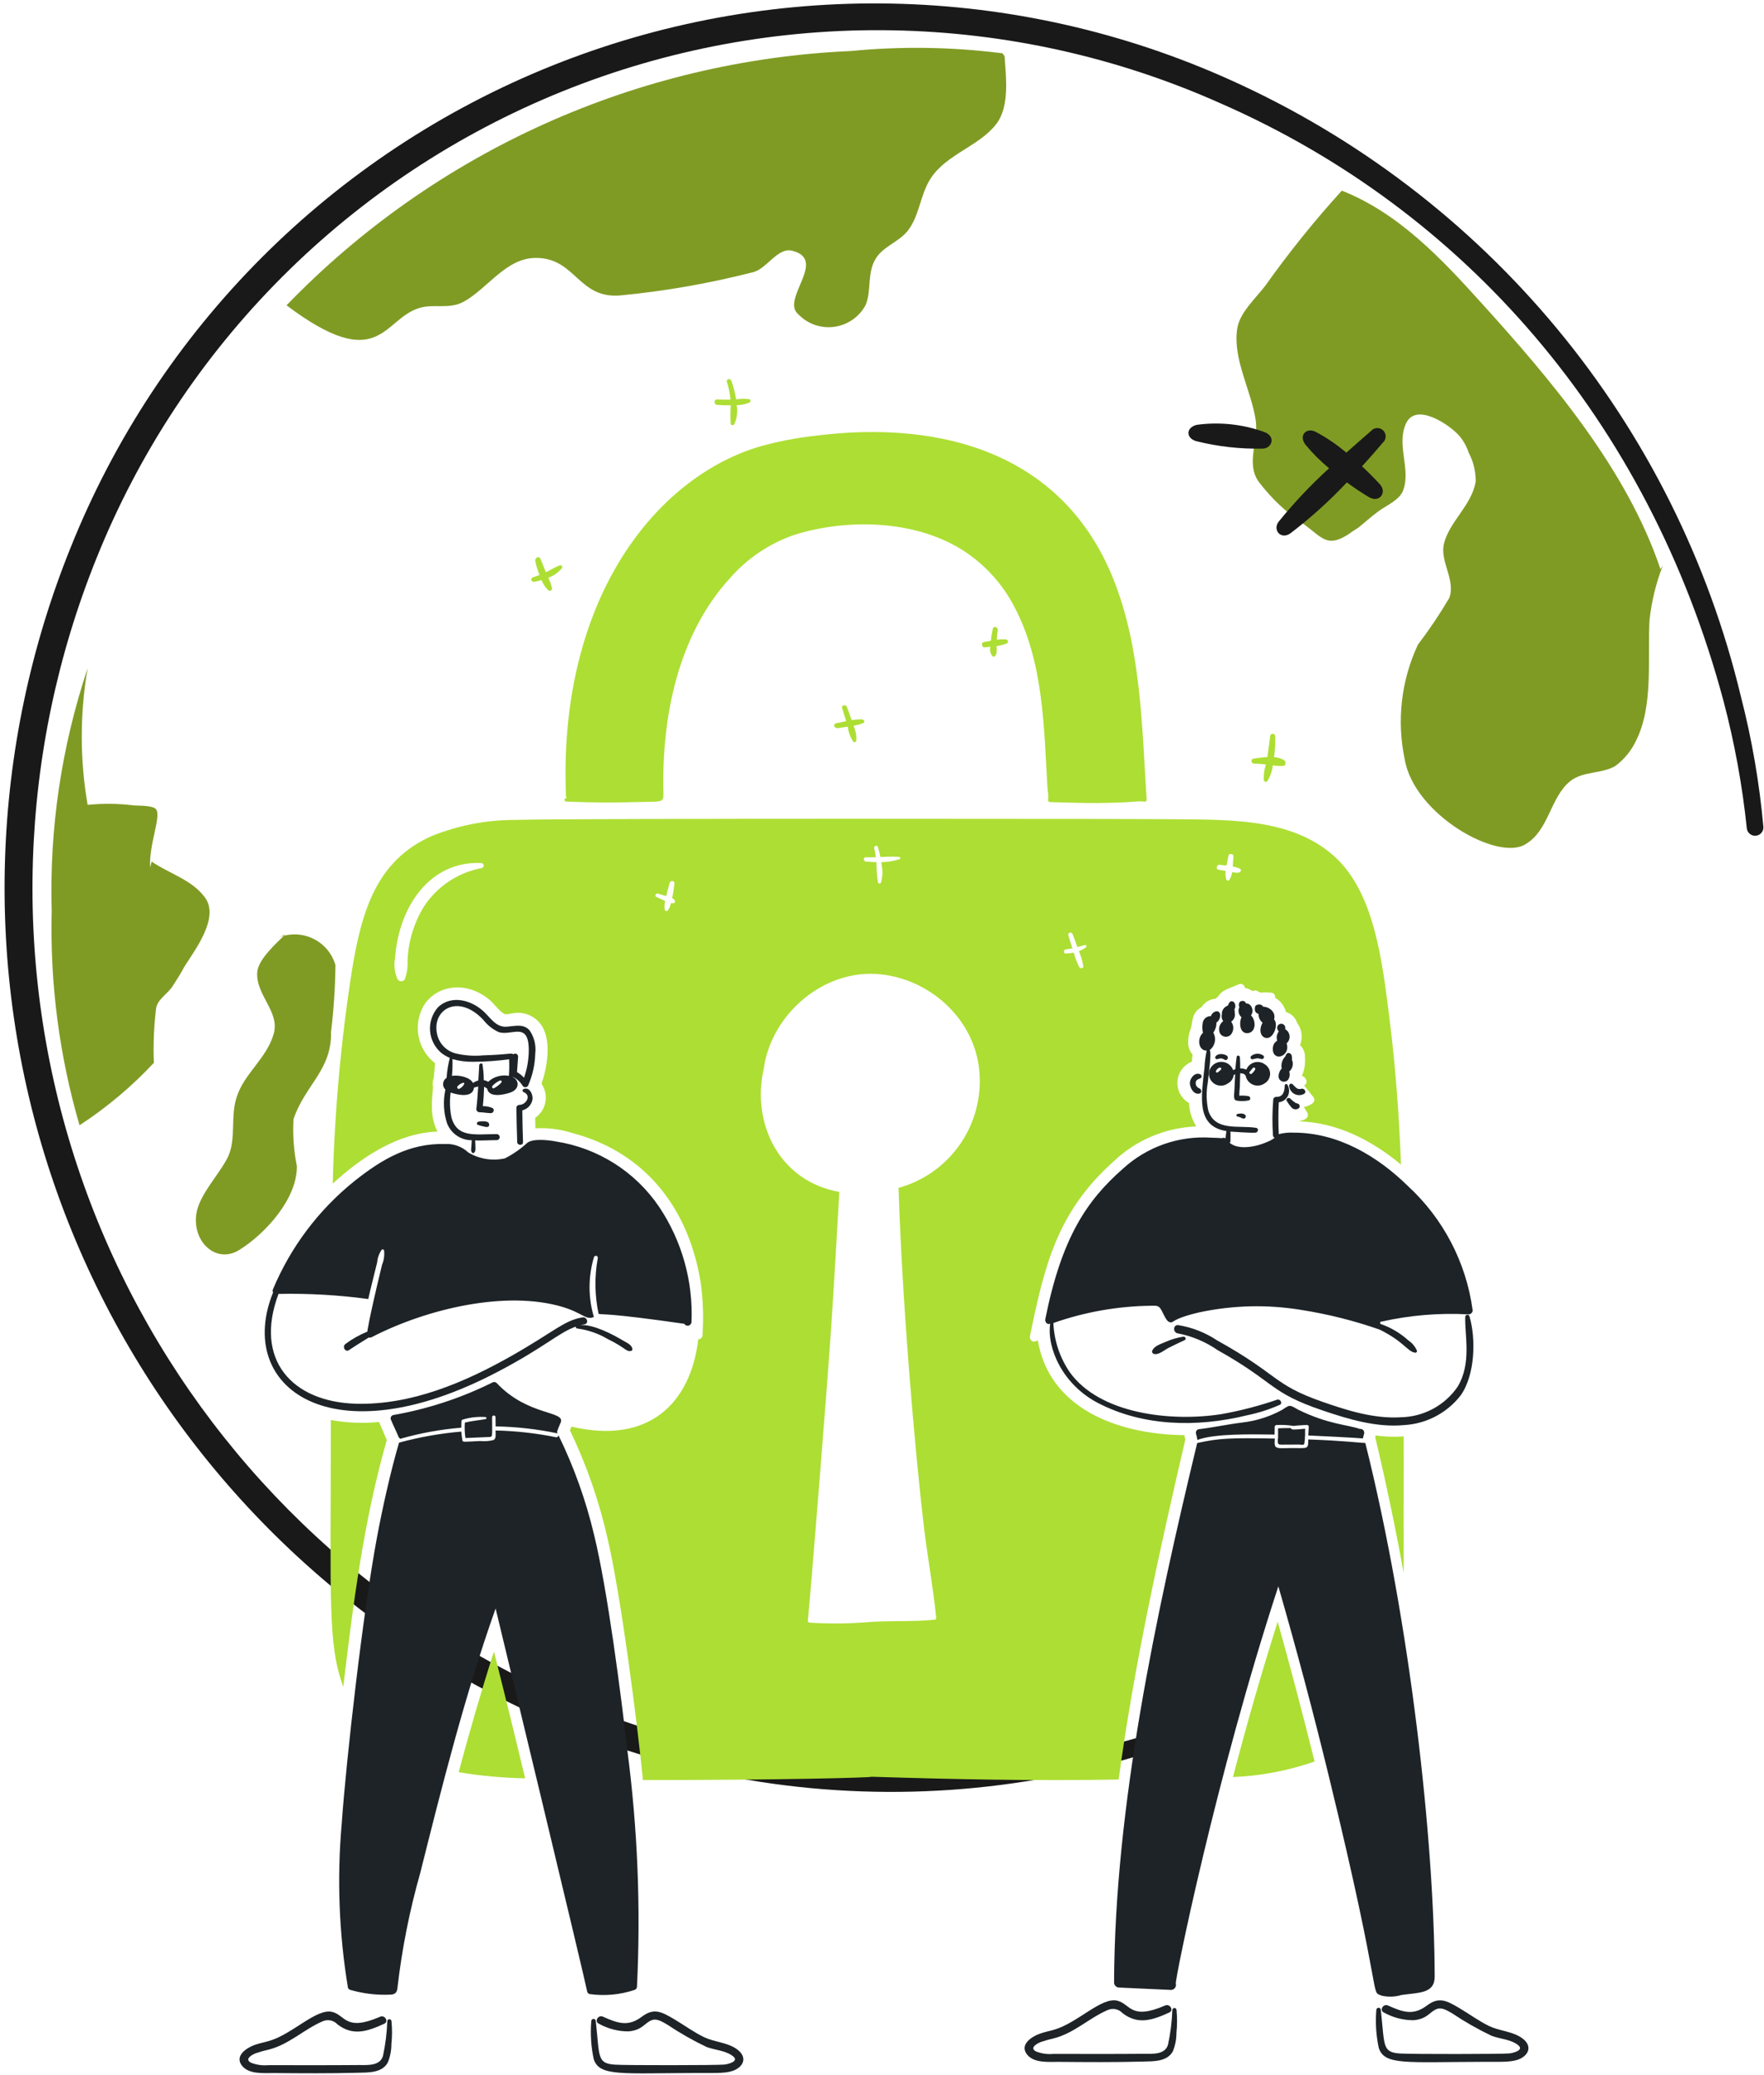 <svg width="341" height="401" viewBox="0 0 341 401" fill="none" xmlns="http://www.w3.org/2000/svg">
<path d="M234.845 330.629C191.125 348.634 135.05 345.935 88.053 317.28C53.548 296.246 27.634 263.643 14.928 225.282C2.222 186.921 3.55 145.295 18.677 107.822C26.837 87.526 39.007 69.084 54.459 53.6C69.911 38.116 88.327 25.907 108.605 17.703C128.884 9.5 150.609 5.471 172.481 5.857C194.353 6.243 215.922 11.037 235.899 19.95C282.896 40.508 318.657 81.138 333.185 135.523C335.315 143.592 336.817 151.814 337.679 160.115C337.732 160.527 337.942 160.902 338.265 161.163C338.588 161.423 338.999 161.549 339.413 161.513C339.826 161.478 340.21 161.284 340.484 160.973C340.758 160.661 340.901 160.256 340.883 159.841C340.119 151.314 338.661 142.863 336.524 134.572C330.274 108.509 318.136 84.224 301.042 63.58C283.948 42.937 262.351 26.484 237.91 15.485C217.325 6.192 195.073 1.161 172.492 0.696C149.912 0.23 127.471 4.339 106.52 12.775C85.57 21.211 66.543 33.8 50.586 49.783C34.629 65.766 22.071 84.813 13.67 105.778C-1.939 144.439 -3.3 187.389 9.831 226.96C22.962 266.531 49.729 300.147 85.354 321.807C107.764 335.521 133.099 343.741 159.291 345.795C185.483 347.849 211.79 343.68 236.063 333.628C236.452 333.459 236.759 333.145 236.919 332.753C237.078 332.36 237.078 331.921 236.918 331.529C236.758 331.137 236.45 330.823 236.061 330.655C235.673 330.487 235.234 330.477 234.838 330.629H234.845Z" fill="#191919"/>
<path d="M193.78 10.301C184.064 9.062 174.24 8.914 164.491 9.858C123.175 11.676 84.127 29.266 55.389 59.006C73.346 72.513 73.983 61.753 80.965 59.551C83.891 58.633 86.688 59.858 89.614 58.326C94.318 55.736 97.825 49.812 103.648 49.844C111.31 49.881 111.752 57.748 119.861 57.101C128.535 56.272 137.131 54.769 145.572 52.606C148.231 51.958 150.327 47.767 153.099 48.451C160.117 50.152 150.886 57.781 154.291 60.71C155.172 61.638 156.26 62.344 157.467 62.771C158.673 63.198 159.962 63.334 161.231 63.168C162.5 63.002 163.711 62.538 164.766 61.815C165.822 61.092 166.691 60.129 167.304 59.006C168.496 56.318 167.608 52.979 169.133 50.254C170.493 47.694 173.591 46.882 175.398 44.702C177.782 41.74 177.848 37.618 179.926 34.462C182.925 29.831 189.292 28.244 192.562 24.005C195.221 20.567 194.471 14.946 194.197 10.861L193.78 10.301Z" fill="#809B24"/>
<path d="M29.031 167.657C28.739 163.232 31.251 157.702 30.154 156.385C29.474 155.603 26.749 155.738 25.864 155.654C22.903 155.283 19.909 155.249 16.94 155.551C15.426 146.818 15.426 137.89 16.94 129.156C11.88 144.27 9.527 160.159 9.991 176.091C9.645 190.079 11.461 204.037 15.375 217.471C20.634 214.042 25.459 209.989 29.744 205.401C29.609 201.945 29.746 198.483 30.154 195.047C30.326 193.171 32.403 192.121 33.391 190.549C34.173 189.324 34.956 188.131 35.603 186.891C37.513 183.794 42.618 177.32 39.553 173.359C37.07 170.02 32.711 168.831 29.313 166.513L29.031 167.657Z" fill="#809B24"/>
<path d="M55.104 180.625C53.469 182.26 49.896 185.38 49.724 187.914C49.453 192.409 54.186 195.544 52.891 199.87C51.531 204.537 47.273 207.43 45.807 211.859C44.479 215.604 45.704 219.964 44.106 223.504C42.471 226.913 38.452 230.896 37.94 234.678C37.208 240.127 41.857 244.282 46.216 241.59C51.187 238.525 57.488 231.715 57.386 225.344C56.784 222.364 56.566 219.32 56.739 216.285C58.955 209.679 64.163 206.852 63.995 199.391C64.516 195.119 64.8 190.821 64.847 186.517C64.526 185.407 63.974 184.377 63.228 183.494C62.481 182.611 61.557 181.896 60.515 181.395C59.474 180.893 58.338 180.618 57.182 180.585C56.027 180.553 54.877 180.765 53.809 181.207L55.104 180.625Z" fill="#809B24"/>
<path d="M320.986 110.002C314.516 90.724 299.872 73.458 286.453 58.642C278.685 50.025 270.412 41.203 259.389 36.844C254.098 42.66 249.163 48.79 244.61 55.2C242.737 57.654 239.57 60.481 239.16 63.579C238.275 69.369 241.885 75.466 242.737 81.186C243.348 85.172 240.828 89.396 243.245 93.006C245.747 96.338 248.81 99.208 252.297 101.488C255.706 104.073 256.657 105.745 260.508 103.36C260.914 103.053 262.106 102.263 262.549 101.996C263.811 101.009 265.003 99.886 266.4 98.862C267.933 97.706 270.588 96.667 271.268 94.707C272.731 90.684 269.973 86.09 271.711 82.038C273.539 77.473 280.327 82.173 282.101 84.232C282.908 85.183 283.521 86.283 283.904 87.469C284.826 89.196 285.295 91.129 285.269 93.087C284.449 97.721 280.262 100.683 279.135 105.043C278.287 108.517 281.454 112.127 280.159 115.565C278.317 118.69 276.292 121.704 274.095 124.591C270.87 131.488 269.972 139.245 271.535 146.696C273.32 157.409 289.529 166.538 294.898 163.154C299.463 160.463 299.631 154.128 303.548 150.961C306.035 148.986 309.612 149.597 312.267 148.035C313.996 146.747 315.378 145.051 316.29 143.098C319.695 136.284 318.437 127.089 318.88 119.734C319.276 116.163 320.137 112.659 321.44 109.311L320.986 110.002Z" fill="#809B24"/>
<path d="M231.286 85.271C235.449 86.309 239.732 86.79 244.021 86.701C245.85 86.738 246.738 84.364 244.431 83.501C240.249 81.981 235.76 81.502 231.352 82.104C229.227 82.612 229.201 84.704 231.286 85.271Z" fill="#191919"/>
<path d="M265.01 83.31C263.467 84.656 261.869 86.045 260.256 87.479C258.433 85.93 256.449 84.581 254.338 83.456C252.436 82.516 251.014 84.235 252.363 85.943C253.736 87.603 255.263 89.128 256.924 90.5C253.422 93.685 250.167 97.131 247.188 100.81C245.948 102.394 247.598 104.398 249.47 103.059C253.365 100.086 257.009 96.798 260.366 93.228C261.746 94.257 263.179 95.213 264.659 96.092C266.653 97.255 268.203 95.163 266.733 93.572C265.702 92.453 264.539 91.275 263.291 90.123C264.623 88.66 265.976 87.139 267.315 85.552C267.483 85.405 267.619 85.225 267.714 85.024C267.809 84.822 267.861 84.603 267.867 84.38C267.873 84.157 267.833 83.935 267.749 83.729C267.665 83.522 267.54 83.335 267.38 83.18C267.22 83.024 267.03 82.903 266.821 82.825C266.612 82.747 266.389 82.713 266.167 82.725C265.944 82.737 265.726 82.796 265.527 82.896C265.328 82.997 265.152 83.138 265.01 83.31Z" fill="#191919"/>
<path d="M238.348 343.435C243.725 343.217 249.041 342.204 254.123 340.432C251.875 331.382 249.498 322.371 246.992 313.398C243.733 323.699 240.97 333.371 238.348 343.435Z" fill="#ADDE34"/>
<path d="M258.289 260.758C258.482 260.93 258.503 260.951 258.444 260.892C258.386 260.834 258.348 260.818 258.289 260.758Z" fill="#ADDE34"/>
<path d="M265.905 277.426C265.911 277.57 265.892 277.714 265.848 277.851C265.867 277.87 265.867 277.91 265.886 277.929C267.94 286.571 269.761 295.265 271.35 304.013C271.331 302.889 271.35 285.293 271.35 277.6C269.534 277.735 267.708 277.677 265.905 277.426Z" fill="#ADDE34"/>
<path d="M215.209 111.869C205.667 88.105 182.789 80.972 157.382 84.24C153.873 84.639 150.4 85.313 146.996 86.256C127.824 91.867 109.664 113.484 109.322 148.597C109.304 150.381 109.372 152.144 109.399 153.907C109.399 153.955 109.416 154.001 109.448 154.037C109.48 154.073 109.524 154.096 109.571 154.101L109.551 154.236C109.502 154.225 109.451 154.225 109.402 154.235C109.354 154.246 109.308 154.267 109.268 154.297C109.228 154.328 109.195 154.366 109.171 154.41C109.148 154.454 109.134 154.503 109.131 154.553C109.129 154.603 109.137 154.653 109.155 154.699C109.174 154.746 109.202 154.788 109.238 154.822C109.275 154.857 109.318 154.883 109.365 154.899C109.413 154.915 109.463 154.92 109.513 154.915C114.579 155.141 118.958 155.117 123.039 155.011C127.778 154.889 128.302 155.203 128.252 153.404C127.843 138.568 131.107 122.745 141.004 111.855C144.396 107.938 148.77 104.994 153.677 103.328C163.534 100.275 176.447 100.381 185.827 106.158C190.154 108.857 193.681 112.665 196.041 117.187C201.833 128.07 201.795 140.948 202.513 152.632C202.637 153.276 202.669 153.935 202.61 154.589C202.598 154.639 202.597 154.692 202.608 154.742C202.619 154.793 202.641 154.84 202.672 154.881C202.704 154.922 202.744 154.955 202.79 154.978C202.837 155.001 202.887 155.014 202.939 155.015C206.081 155.084 209.219 155.22 212.357 155.187C219.767 155.117 219.607 154.732 221.318 154.934C221.408 154.93 221.494 154.893 221.558 154.829C221.622 154.765 221.659 154.679 221.663 154.589C220.732 140.362 220.627 125.366 215.209 111.869Z" fill="#ADDE34"/>
<path d="M74.769 278.301C74.266 277.138 73.761 275.975 73.277 274.812C70.167 275.124 67.029 274.994 63.956 274.426C63.956 309.664 63.309 317.623 66.358 325.993C68.231 310.268 70.268 294.056 74.769 278.301Z" fill="#ADDE34"/>
<path d="M95.485 319.184C93.072 326.651 90.579 335.315 88.664 342.496C92.912 343.206 97.207 343.601 101.513 343.678C99.555 335.495 97.546 327.33 95.485 319.184Z" fill="#ADDE34"/>
<path d="M94.555 217.257C94.495 216.828 94.052 216.74 93.683 216.714C93.269 216.679 92.851 216.705 92.444 216.792C92.191 216.849 92.086 217.309 92.367 217.392C92.759 217.533 93.163 217.643 93.573 217.721C93.792 217.762 94.667 218.046 94.555 217.257Z" fill="#1D2327"/>
<path d="M101.222 210.475C101.161 210.495 101.107 210.533 101.069 210.586C101.031 210.638 101.01 210.701 101.01 210.765C101.01 210.83 101.031 210.893 101.069 210.945C101.107 210.997 101.161 211.036 101.222 211.056C102.794 211.69 101.725 213.527 100.388 213.535C100.239 213.536 100.096 213.596 99.991 213.702C99.886 213.807 99.827 213.95 99.826 214.099C99.845 216.308 99.912 218.497 99.981 220.706C100.004 221.423 101.136 221.444 101.105 220.706C101.024 218.673 100.989 216.617 100.97 214.583C101.46 214.465 101.904 214.209 102.251 213.845C102.598 213.48 102.833 213.023 102.926 212.529C103.094 211.597 102.401 209.98 101.222 210.475Z" fill="#1D2327"/>
<path d="M127.422 233.248C125.149 229.889 122.209 227.034 118.785 224.86C115.361 222.686 111.526 221.24 107.519 220.611C106.106 220.339 103.149 219.989 101.976 220.825C100.665 222.03 99.199 223.053 97.616 223.866C95.192 224.412 92.652 224.002 90.523 222.724C89.923 222.161 89.215 221.727 88.442 221.447C87.669 221.167 86.847 221.047 86.027 221.095C79.166 220.902 73.838 224.025 68.528 228.247C61.587 233.815 56.156 241.039 52.734 249.254C52.702 249.338 52.69 249.429 52.7 249.519C52.711 249.609 52.742 249.696 52.793 249.771C45.383 268.055 63.979 282.056 96.241 265.099C105.467 260.252 107.959 257.563 111.318 256.38C111.306 256.42 111.303 256.464 111.31 256.506C111.317 256.548 111.332 256.588 111.357 256.623C111.381 256.658 111.412 256.688 111.449 256.71C111.486 256.731 111.527 256.744 111.569 256.748C113.658 257.016 115.669 257.709 117.48 258.784C120.992 260.49 121.068 261.334 122.014 261.07C122.082 261.053 122.143 261.012 122.185 260.956C122.227 260.9 122.249 260.831 122.247 260.76C122.188 259.886 121.142 259.5 120.465 259.092C118.343 257.818 114.694 255.93 112.227 256.088C112.481 256.031 112.732 255.975 113.003 255.933C113.877 255.804 113.508 254.462 112.634 254.596C109.1 255.144 107.094 257.365 99.049 261.942C89.735 267.238 79.404 271.593 68.742 271.283C56.507 270.917 49.047 262.823 53.839 250.062C59.641 249.942 65.444 250.273 71.194 251.053C71.606 249.126 72.432 245.969 72.907 243.977C72.979 243.101 73.28 242.259 73.779 241.535C73.813 241.501 73.856 241.476 73.902 241.463C73.949 241.45 73.998 241.449 74.045 241.461C74.092 241.472 74.135 241.496 74.17 241.529C74.205 241.563 74.231 241.604 74.245 241.651C74.356 242.588 74.223 243.538 73.857 244.408C71.167 255.516 71.008 257.353 71.008 257.353C69.504 257.963 68.085 258.764 66.784 259.736C66.087 260.241 66.746 261.425 67.474 260.919C68.735 260.057 70.031 259.273 71.31 258.477C71.392 258.505 71.479 258.516 71.566 258.509C71.653 258.503 71.737 258.479 71.815 258.439C82.77 252.786 98.009 249.366 108.75 252.58C112.622 253.739 113.299 255.206 114.802 254.517C113.685 250.748 113.689 246.736 114.816 242.971C114.83 242.922 114.853 242.877 114.885 242.838C114.916 242.799 114.955 242.766 114.999 242.742C115.043 242.718 115.092 242.702 115.142 242.697C115.192 242.691 115.242 242.696 115.291 242.71C115.339 242.724 115.384 242.747 115.423 242.778C115.463 242.81 115.495 242.849 115.519 242.893C115.544 242.937 115.559 242.985 115.565 243.035C115.57 243.085 115.566 243.136 115.552 243.184C114.906 246.739 114.961 250.385 115.714 253.919C116.822 254.12 117.463 253.71 132.276 255.838C132.357 255.977 132.48 256.086 132.628 256.15C132.776 256.213 132.94 256.228 133.096 256.191C133.252 256.154 133.393 256.068 133.496 255.945C133.6 255.822 133.662 255.67 133.672 255.509C134.01 247.613 131.82 239.814 127.422 233.248Z" fill="#1D2327"/>
<path d="M142.13 395.817C140.316 394.681 138.024 394.631 136.099 393.704C134.084 392.732 132.307 391.402 130.4 390.275C127.794 388.724 126.378 388.021 124.063 389.758C121.506 391.669 119.583 391.111 116.545 389.739C115.635 389.329 114.837 390.673 115.75 391.095C117.497 392.073 119.465 392.586 121.466 392.588C124.277 392.365 124.644 390.828 126.119 390.378C127.088 390.082 128.137 390.802 128.949 391.25C131.379 392.88 133.925 394.331 136.566 395.591C138.21 396.219 140.286 396.269 141.701 397.394C142.942 398.381 140.771 398.922 140.014 399.002C138.635 399.145 121.154 399.162 118.93 399.021C115.369 398.795 115.936 397.544 115.171 390.611C115.171 390.495 115.125 390.384 115.043 390.303C114.962 390.221 114.851 390.175 114.735 390.175C114.62 390.175 114.509 390.221 114.427 390.303C114.345 390.384 114.299 390.495 114.299 390.611C114.099 393.056 114.255 395.516 114.763 397.916C115.852 401.352 120.039 400.658 135.073 400.63C138.765 400.63 140.69 400.728 142.139 400.01C144 399.086 144.429 397.254 142.13 395.817Z" fill="#1D2327"/>
<path d="M74.866 390.643C74.788 392.892 74.509 395.129 74.034 397.329C73.427 399.363 70.913 399.073 69.227 399.092C64.517 399.149 52.968 399.113 51.901 399.113C50.757 399.223 49.602 399.064 48.531 398.647C47.192 397.958 48.665 397.114 49.459 396.805C50.324 396.512 51.204 396.266 52.096 396.069C55.934 395.044 58.745 392.218 62.308 390.663C62.797 390.431 63.346 390.363 63.877 390.467C64.407 390.572 64.89 390.844 65.253 391.244C68.183 393.484 70.899 392.666 74.285 391.108C75.198 390.687 74.399 389.359 73.491 389.752C66.746 392.681 66.794 389.435 64.207 388.821C61.183 388.104 56.647 393.009 52.193 394.384C51.184 394.694 50.138 394.87 49.149 395.235C47.621 395.802 45.358 397.303 46.728 399.151C48.069 400.95 50.991 400.626 52.949 400.643C58.355 400.689 63.782 400.731 69.188 400.584C71.185 400.531 73.854 400.641 74.962 398.608C75.429 397.477 75.666 396.265 75.66 395.042C75.815 393.58 75.821 392.106 75.679 390.643C75.679 390.535 75.636 390.431 75.56 390.355C75.484 390.279 75.38 390.236 75.272 390.236C75.165 390.236 75.061 390.279 74.985 390.355C74.909 390.431 74.866 390.535 74.866 390.643Z" fill="#1D2327"/>
<path d="M293.89 393.662C292.065 392.542 289.783 392.476 287.858 391.549C285.845 390.577 284.067 389.245 282.161 388.118C279.555 386.567 278.139 385.866 275.824 387.601C273.267 389.512 271.344 388.954 268.306 387.582C267.396 387.172 266.598 388.516 267.511 388.938C269.258 389.916 271.226 390.429 273.227 390.431C276.036 390.208 276.405 388.671 277.88 388.221C278.849 387.925 279.896 388.645 280.71 389.093C283.14 390.722 285.685 392.173 288.325 393.434C289.971 394.062 292.047 394.112 293.46 395.235C294.703 396.223 292.532 396.765 291.775 396.845C290.405 396.988 272.914 397.005 270.691 396.864C267.13 396.638 267.697 395.387 266.93 388.454C266.93 388.338 266.884 388.227 266.803 388.146C266.721 388.064 266.61 388.018 266.494 388.018C266.379 388.018 266.268 388.064 266.186 388.146C266.104 388.227 266.058 388.338 266.058 388.454C265.859 390.899 266.016 393.359 266.524 395.759C267.613 399.195 271.8 398.499 286.833 398.471C290.526 398.471 292.449 398.571 293.907 397.853C295.766 396.929 296.199 395.077 293.89 393.662Z" fill="#1D2327"/>
<path d="M226.624 388.471C226.545 390.72 226.266 392.957 225.79 395.156C225.185 397.189 222.67 396.9 220.985 396.92C216.275 396.975 204.726 396.939 203.659 396.939C202.514 397.05 201.359 396.891 200.287 396.474C198.949 395.785 200.423 394.942 201.217 394.634C202.082 394.341 202.962 394.094 203.854 393.896C207.69 392.872 210.502 390.044 214.066 388.49C214.554 388.259 215.104 388.19 215.634 388.295C216.165 388.399 216.647 388.671 217.011 389.071C219.941 391.311 222.655 390.494 226.043 388.936C226.956 388.516 226.157 387.186 225.248 387.578C218.504 390.508 218.552 387.263 215.965 386.65C212.941 385.931 208.405 390.837 203.95 392.211C202.942 392.521 201.896 392.698 200.907 393.072C199.378 393.637 197.116 395.14 198.486 396.988C199.825 398.787 202.749 398.463 204.705 398.478C210.113 398.525 215.539 398.568 220.945 398.421C222.941 398.366 225.612 398.476 226.72 396.445C227.185 395.313 227.423 394.101 227.418 392.878C227.571 391.416 227.577 389.943 227.437 388.48C227.438 388.426 227.428 388.373 227.408 388.324C227.388 388.274 227.358 388.229 227.321 388.191C227.284 388.153 227.239 388.122 227.19 388.101C227.141 388.08 227.088 388.069 227.035 388.069C226.981 388.068 226.928 388.078 226.879 388.098C226.829 388.118 226.784 388.147 226.746 388.185C226.708 388.222 226.677 388.267 226.656 388.316C226.635 388.365 226.624 388.418 226.624 388.471Z" fill="#1D2327"/>
<path d="M239.201 215.783C239.943 215.914 239.852 216.075 240.305 216.171C241.036 216.325 241.26 214.856 239.22 215.28C239.163 215.293 239.113 215.323 239.076 215.368C239.039 215.412 239.018 215.467 239.016 215.525C239.014 215.582 239.031 215.639 239.064 215.686C239.098 215.732 239.146 215.767 239.201 215.783Z" fill="#1D2327"/>
<path d="M236.236 197.551C236.013 197.765 235.847 198.031 235.752 198.325C235.658 198.619 235.637 198.932 235.693 199.236C235.725 199.487 235.83 199.723 235.995 199.915C236.16 200.106 236.377 200.246 236.62 200.316C236.863 200.386 237.121 200.384 237.362 200.309C237.604 200.235 237.818 200.091 237.98 199.896C238.254 199.55 238.405 199.121 238.409 198.679C238.412 198.236 238.268 197.805 237.998 197.454C238.281 197.263 238.498 196.989 238.62 196.67C238.741 196.351 238.761 196.002 238.677 195.671C238.706 195.475 238.686 195.276 238.619 195.09C238.619 195.071 238.638 195.071 238.638 195.05C238.75 194.859 238.807 194.64 238.804 194.418C238.8 194.196 238.736 193.979 238.619 193.791C238.447 193.52 237.961 193.365 237.728 193.675C237.57 193.843 237.463 194.051 237.418 194.277C237.354 194.304 237.295 194.343 237.245 194.392C236.923 194.52 236.648 194.746 236.461 195.038C236.273 195.33 236.182 195.674 236.199 196.021C236.141 196.245 236.133 196.48 236.177 196.707C236.22 196.935 236.314 197.15 236.451 197.337C236.374 197.404 236.303 197.475 236.236 197.551Z" fill="#1D2327"/>
<path d="M239.988 196.583C239.471 197.842 239.717 199.814 241.229 199.664C242.836 199.504 242.836 197.163 241.83 196.254C242.533 195.268 241.846 193.841 240.86 193.927C240.841 193.869 240.803 193.831 240.782 193.772C240.655 193.412 240.181 193.403 239.931 193.481C239.464 193.627 239.393 194.267 239.586 194.644C239.427 194.966 239.381 195.331 239.453 195.682C239.526 196.034 239.714 196.351 239.988 196.583Z" fill="#1D2327"/>
<path d="M243.134 195.883C243.178 195.926 243.231 195.959 243.289 195.979C243.283 196.298 243.35 196.613 243.485 196.902C243.619 197.19 243.817 197.445 244.064 197.646C243.132 199.414 243.943 200.665 244.974 200.611C246.242 200.546 247.183 197.982 246.292 197.006C246.697 195.736 245.494 194.58 244.142 194.545C243.907 193.92 242.691 194.02 242.61 194.623C242.501 195.173 242.599 195.704 243.134 195.883Z" fill="#1D2327"/>
<path d="M246.333 201.636C246.175 201.917 246.079 202.228 246.053 202.549C246.026 202.87 246.069 203.193 246.178 203.496C246.905 205.069 249.452 203.766 248.716 201.636C248.919 201.46 249.077 201.237 249.176 200.987C249.275 200.737 249.313 200.467 249.286 200.199C249.26 199.932 249.169 199.674 249.023 199.449C248.876 199.223 248.678 199.036 248.444 198.903C248.49 198.687 248.463 198.462 248.367 198.264C248.284 198.11 248.153 197.989 247.994 197.918C247.834 197.848 247.656 197.833 247.487 197.875C247.318 197.917 247.168 198.015 247.061 198.152C246.953 198.289 246.895 198.458 246.895 198.633C246.897 198.764 246.925 198.893 246.978 199.013C247.032 199.133 247.109 199.241 247.205 199.331C247.014 199.577 246.886 199.867 246.832 200.174C246.778 200.481 246.8 200.797 246.895 201.094C246.69 201.255 246.501 201.437 246.333 201.636Z" fill="#1D2327"/>
<path d="M248.502 204.12C248.192 204.425 247.962 204.803 247.833 205.219C247.705 205.635 247.682 206.076 247.766 206.503C247.366 206.934 247.15 207.504 247.165 208.092C247.18 208.303 247.259 208.503 247.392 208.668C247.524 208.832 247.704 208.951 247.907 209.011C248.109 209.07 248.325 209.065 248.525 208.998C248.725 208.931 248.9 208.804 249.026 208.635C249.173 208.407 249.266 208.15 249.299 207.881C249.333 207.613 249.305 207.34 249.219 207.084C249.55 206.808 249.78 206.429 249.871 206.007C249.963 205.586 249.911 205.146 249.724 204.757C249.752 204.69 249.767 204.618 249.767 204.545C249.767 204.472 249.752 204.399 249.724 204.332C249.865 203.622 248.786 202.986 248.502 204.12Z" fill="#1D2327"/>
<path d="M249.219 209.949C249.258 210.27 249.378 210.576 249.566 210.839C249.755 211.102 250.006 211.314 250.298 211.455C250.589 211.595 250.911 211.661 251.235 211.645C251.558 211.629 251.872 211.532 252.148 211.363C252.615 210.996 252.11 210.297 251.605 210.414C250.828 210.595 250.621 210.328 249.882 209.552C249.82 209.487 249.738 209.445 249.649 209.433C249.56 209.421 249.469 209.44 249.392 209.486C249.315 209.532 249.256 209.603 249.225 209.687C249.193 209.771 249.191 209.863 249.219 209.949Z" fill="#1D2327"/>
<path d="M250.501 213.186C250.101 212.93 249.731 212.631 249.396 212.295C249.063 212.008 248.467 212.392 248.757 212.799C249.025 213.237 249.33 213.652 249.668 214.039C249.846 214.241 250.094 214.366 250.362 214.387C250.629 214.409 250.895 214.325 251.102 214.155C251.163 214.088 251.206 214.008 251.227 213.921C251.248 213.833 251.247 213.742 251.224 213.655C251.201 213.568 251.156 213.489 251.094 213.424C251.032 213.359 250.955 213.31 250.869 213.283C250.751 213.235 250.627 213.203 250.501 213.186Z" fill="#1D2327"/>
<path d="M236.713 204.797C237.194 205.11 237.625 204.348 237.158 204.021C236.579 203.613 235.36 203.52 234.95 204.214C234.924 204.263 234.91 204.317 234.91 204.373C234.91 204.428 234.925 204.483 234.952 204.532C234.979 204.58 235.018 204.621 235.065 204.65C235.112 204.68 235.165 204.697 235.221 204.7C235.652 204.666 235.982 204.314 236.713 204.797Z" fill="#1D2327"/>
<path d="M241.838 204.113C241.786 204.17 241.753 204.242 241.744 204.319C241.736 204.395 241.752 204.473 241.79 204.54C241.829 204.607 241.887 204.66 241.958 204.691C242.029 204.723 242.107 204.731 242.183 204.715C242.473 204.623 242.772 204.558 243.074 204.52C243.384 204.52 243.656 204.675 243.966 204.675C244.042 204.673 244.115 204.649 244.177 204.606C244.239 204.563 244.287 204.503 244.315 204.434C244.344 204.364 244.352 204.288 244.338 204.213C244.324 204.139 244.289 204.071 244.237 204.017C243.886 203.757 243.457 203.625 243.02 203.642C242.584 203.66 242.167 203.826 241.838 204.113Z" fill="#1D2327"/>
<path d="M231.856 211.347C232.42 211.214 232.282 210.518 231.856 210.339C231.64 210.266 231.453 210.124 231.323 209.935C231.194 209.747 231.129 209.521 231.14 209.293C231.15 208.75 231.51 208.603 231.974 208.431C232.062 208.403 232.139 208.347 232.194 208.272C232.249 208.197 232.278 208.107 232.278 208.014C232.278 207.921 232.249 207.831 232.194 207.756C232.139 207.681 232.062 207.625 231.974 207.597C230.962 207.182 230.035 208.372 230.016 209.284C229.997 210.196 230.754 211.605 231.856 211.347Z" fill="#1D2327"/>
<path d="M246.914 270.494C243.418 271.696 239.835 272.629 236.197 273.284C226.319 274.849 212.567 273.246 206.8 265.203C204.875 262.389 203.776 259.093 203.627 255.687C209.687 253.553 216.057 252.427 222.481 252.354C223.083 252.354 223.739 252.241 224.169 252.699C224.798 253.38 225.297 255.331 226.126 255.529C227.021 255.744 226.126 254.974 231.803 253.633C238.321 252.233 245.044 252.075 251.621 253.168C256.749 253.977 261.795 255.246 266.696 256.959C271.419 259.294 272.038 261.171 273.518 261.417C273.572 261.431 273.628 261.431 273.682 261.417C273.736 261.402 273.785 261.374 273.824 261.335C273.863 261.296 273.891 261.247 273.906 261.193C273.92 261.14 273.92 261.083 273.906 261.029C273.565 260.232 272.999 259.552 272.278 259.072C270.703 257.636 268.849 256.541 266.832 255.854C266.832 255.312 266.739 255.491 267.004 255.429C272.539 254.181 278.219 253.705 283.884 254.014C283.988 254.014 284.092 253.994 284.188 253.954C284.285 253.914 284.372 253.856 284.446 253.782C284.52 253.708 284.578 253.62 284.618 253.524C284.658 253.427 284.679 253.324 284.678 253.22C283.436 243.99 278.999 235.488 272.14 229.19C266.237 223.407 258.595 218.88 250.106 218.899C249.128 218.841 248.147 218.94 247.2 219.19C247.102 217.136 247.102 215.081 247.2 213.027C247.579 212.986 247.94 212.849 248.251 212.628C248.561 212.408 248.811 212.113 248.976 211.77C249.14 211.427 249.215 211.047 249.192 210.667C249.169 210.287 249.05 209.919 248.846 209.598C248.688 209.388 248.343 209.558 248.343 209.81C248.343 210.935 248.033 212.05 246.676 211.981C246.534 211.985 246.398 212.043 246.296 212.144C246.195 212.245 246.137 212.381 246.134 212.524C245.942 214.813 245.922 217.112 246.075 219.403C246.078 219.507 246.111 219.608 246.17 219.694C246.228 219.78 246.31 219.847 246.406 219.888C245.984 220.208 245.52 220.469 245.027 220.663C243.178 221.525 239.513 222.407 237.702 220.856C237.752 220.815 237.793 220.762 237.819 220.702C237.846 220.642 237.859 220.577 237.857 220.512C237.867 219.891 237.877 219.29 237.857 218.69C238.029 218.706 241.762 218.978 242.703 218.902C243.206 218.862 243.392 218.07 242.837 217.973C239.563 217.41 234.863 218.731 233.574 214.62C233.186 212.842 233.154 211.004 233.478 209.214C233.583 208.081 234.274 203.363 233.845 202.934C234.348 202.551 234.696 201.999 234.824 201.379C234.952 200.76 234.852 200.115 234.543 199.563C234.954 199.002 235.165 198.32 235.144 197.625C235.415 197.446 235.625 197.189 235.746 196.889C236.145 195.944 235.646 195.307 235.067 195.455C234.832 195.51 234.616 195.627 234.442 195.794C234.268 195.961 234.142 196.172 234.077 196.405C234.021 196.405 233.943 196.386 233.884 196.384C233.531 196.414 233.199 196.566 232.945 196.813C232.691 197.06 232.529 197.388 232.489 197.74C232.383 198.358 232.402 198.991 232.547 199.601C231.379 200.635 231.613 203.048 233.264 203.048C233.034 204.132 232.892 205.234 232.838 206.341C232.261 211.816 231.115 217.672 237.081 218.59C237.004 219.054 236.947 219.54 236.909 220.003C236.827 219.95 236.734 219.915 236.637 219.902C236.539 219.888 236.441 219.896 236.347 219.926C236.128 220.02 236.175 219.912 234.119 219.869C231.022 219.667 227.917 220.093 224.99 221.122C222.062 222.152 219.373 223.762 217.084 225.857C210.019 232.051 205.209 239.271 202.066 254.945C201.964 255.448 202.395 256.049 202.957 255.835C202.977 255.835 202.996 255.817 203.015 255.817C202.326 260.506 205.411 267.576 212.221 271.126C220.934 275.669 231.382 275.9 241.038 273.528C243.21 273.085 245.328 272.41 247.355 271.514C248 271.288 247.554 270.339 246.914 270.494Z" fill="#1D2327"/>
<path d="M284.061 254.386C284.031 254.292 283.969 254.213 283.886 254.161C283.802 254.109 283.703 254.088 283.606 254.102C283.509 254.116 283.42 254.163 283.354 254.236C283.289 254.309 283.251 254.403 283.248 254.501C283.115 258.039 284.542 263.443 281.756 268.029C280.53 269.8 278.903 271.255 277.006 272.276C275.11 273.296 272.999 273.853 270.846 273.9C265.633 274.233 260.401 272.582 255.536 270.878C246.044 267.55 247.202 265.656 235.265 259.037C232.999 257.527 230.435 256.522 227.746 256.09C226.712 256.006 226.712 257.605 227.746 257.7C230.48 258.235 233.073 259.331 235.363 260.917C246.614 267.207 245.308 269.08 255.731 272.603C260.728 274.291 266.119 275.923 271.466 275.411C273.59 275.287 275.663 274.709 277.545 273.716C279.427 272.723 281.074 271.339 282.376 269.656C285.207 265.627 285.309 258.584 284.061 254.386Z" fill="#1D2327"/>
<path d="M222.729 261.075C222.605 261.402 222.922 261.663 223.194 261.695C224.121 261.811 225.155 260.851 225.965 260.456C226.977 259.962 227.999 259.447 229.026 258.983C229.413 258.811 229.124 258.266 228.755 258.325C227.573 258.508 226.42 258.846 225.326 259.331C224.437 259.729 223.099 260.1 222.729 261.075Z" fill="#1D2327"/>
<path d="M77.016 277.625C77.173 278.009 77.361 277.969 77.361 278.071C81.213 276.964 85.166 276.243 89.162 275.919C89.162 275.512 89.181 275.086 89.201 274.679C89.204 274.605 89.229 274.533 89.274 274.474C89.319 274.415 89.382 274.372 89.453 274.35C90.889 273.915 92.394 273.75 93.89 273.864C94.083 273.888 94.085 274.209 93.89 274.252C92.538 274.504 91.197 274.597 89.86 274.931C89.783 275.927 89.823 276.929 89.977 277.916C91.448 277.857 92.922 277.776 94.414 277.721C95.316 277.688 95.131 277.881 95.131 273.885C95.131 273.798 95.166 273.714 95.228 273.652C95.289 273.591 95.373 273.556 95.46 273.556C95.548 273.556 95.631 273.591 95.693 273.652C95.755 273.714 95.79 273.798 95.79 273.885C95.79 274.485 95.808 275.067 95.808 275.667C99.841 275.735 103.858 276.189 107.804 277.023C107.656 276.651 107.506 277.023 108.387 274.912C109.345 272.617 102.011 273.706 96.003 267.276C95.897 267.173 95.76 267.108 95.613 267.091C95.466 267.073 95.317 267.105 95.19 267.18C89.13 270.188 82.669 272.309 76.004 273.477C75.92 273.5 75.842 273.539 75.773 273.592C75.704 273.646 75.646 273.712 75.603 273.788C75.56 273.863 75.532 273.947 75.521 274.033C75.51 274.12 75.516 274.208 75.539 274.292C76.004 275.445 76.558 276.498 77.016 277.625Z" fill="#1D2327"/>
<path d="M121.298 338.454C120.054 327.613 117.462 307.318 114.844 296.635C113.265 289.974 110.953 283.507 107.951 277.354C107.953 277.414 107.941 277.475 107.917 277.531C107.892 277.586 107.855 277.636 107.808 277.675C107.761 277.714 107.706 277.742 107.647 277.757C107.588 277.772 107.527 277.773 107.467 277.76C103.625 276.976 99.72 276.541 95.8 276.461C95.8 277.473 95.914 278.07 95.356 278.322C94.537 278.517 93.692 278.576 92.855 278.494C89.772 278.632 89.445 278.751 89.386 278.379C89.297 277.815 89.214 277.254 89.172 276.673C85.105 277.019 81.078 277.733 77.139 278.805C75.521 284.305 73.952 291.364 72.894 297.001C70.137 311.711 66.921 340.128 66.053 352.503C65.125 363.054 65.531 373.68 67.259 384.13C67.286 384.232 67.34 384.325 67.415 384.4C67.49 384.475 67.583 384.529 67.685 384.556C70.201 385.289 72.821 385.604 75.44 385.486C76.37 385.462 76.751 385.078 76.835 384.149C77.7 376.652 79.172 369.238 81.235 361.979C85.405 345.349 89.841 327.648 95.807 310.858C96.152 312.236 113.074 382.49 113.519 384.925C113.548 385.031 113.604 385.129 113.683 385.207C113.761 385.286 113.859 385.342 113.965 385.371C116.888 385.785 119.867 385.512 122.666 384.575C122.796 384.535 122.91 384.456 122.994 384.348C123.077 384.241 123.125 384.111 123.132 383.975C123.878 368.777 123.264 353.543 121.298 338.454Z" fill="#1D2327"/>
<path d="M252.3 276.113C250.06 276.321 249.634 276.366 249.529 275.996C248.715 275.977 247.881 275.996 247.068 276.035V278.012H247.028C247.011 278.279 246.956 279.098 247.223 279.098C247.416 279.242 247.178 279.175 251.137 279.175C251.292 279.175 251.855 279.272 251.998 279.175C252.193 279.02 252.129 278.98 252.171 278.729C252.205 278.534 252.229 278.341 252.248 278.148C252.242 277.895 252.256 277.642 252.288 277.392C252.281 276.961 252.281 276.539 252.3 276.113Z" fill="#1D2327"/>
<path d="M231.468 278.281C234.783 277.035 241.849 277.188 246.389 277.247C246.389 276.743 246.41 276.24 246.41 275.735C246.414 275.649 246.45 275.568 246.511 275.507C246.572 275.446 246.653 275.41 246.739 275.406C247.853 275.343 248.971 275.4 250.072 275.578C250.934 275.444 251.795 275.461 252.657 275.385C252.747 275.39 252.832 275.427 252.896 275.491C252.96 275.555 252.998 275.64 253.002 275.73C252.962 276.292 252.943 276.854 252.905 277.417C254.696 277.481 262.728 277.907 263.543 277.998C263.521 277.974 263.495 277.954 263.466 277.939C263.543 277.65 263.619 277.378 263.698 277.086C263.73 276.967 263.732 276.841 263.703 276.721C263.675 276.6 263.616 276.489 263.534 276.396C263.451 276.304 263.347 276.234 263.23 276.192C263.113 276.151 262.988 276.139 262.866 276.157C260.431 275.31 256.812 275.296 250.985 272.456C250.558 272.246 249.824 271.689 249.319 271.699C248.854 271.71 248.285 272.216 247.904 272.437C245.512 273.756 242.886 274.598 240.172 274.917C237.382 275.251 234.647 275.859 231.859 276.195C231.753 276.196 231.649 276.222 231.555 276.269C231.461 276.317 231.379 276.385 231.315 276.469C231.251 276.554 231.208 276.651 231.188 276.755C231.168 276.859 231.172 276.966 231.2 277.067C231.32 277.465 231.409 277.87 231.468 278.281Z" fill="#1D2327"/>
<path d="M263.929 278.864C262.722 278.845 260.205 278.46 252.9 278.185C252.9 280.144 252.869 279.851 249.644 279.851C248.236 279.851 246.923 280.023 246.582 279.58C246.279 279.188 246.446 278.305 246.446 278.011C237.83 277.88 235.762 277.926 231.428 278.883C223.447 312.071 215.489 349.12 215.361 383.162C215.369 383.412 215.471 383.649 215.648 383.825C215.824 384.002 216.061 384.104 216.311 384.112C219.664 384.253 223.016 384.442 226.37 384.575C226.518 384.573 226.663 384.538 226.795 384.472C226.927 384.405 227.043 384.31 227.132 384.192C227.222 384.074 227.284 383.938 227.313 383.793C227.342 383.648 227.338 383.498 227.3 383.355C227.018 383.074 234.998 343.537 247.118 306.576C250.637 318.77 253.896 331.023 256.894 343.337C267.732 387.798 264.678 384.704 267.146 385.7C268.411 385.973 269.725 385.92 270.963 385.545C274.227 385.075 277.35 385.328 277.339 381.999C277.262 355.726 272.618 313.615 263.929 278.864ZM227.223 383.259C227.202 383.2 227.223 383.162 227.223 383.259V383.259Z" fill="#1D2327"/>
<path d="M248.232 146.913C247.636 146.564 246.965 146.364 246.275 146.33C246.484 144.985 246.562 143.622 246.507 142.262C246.5 142.138 246.446 142.022 246.355 141.937C246.265 141.852 246.146 141.805 246.022 141.805C245.898 141.805 245.779 141.852 245.689 141.937C245.599 142.022 245.545 142.138 245.537 142.262C245.365 143.618 245.208 144.955 244.996 146.311C244.079 146.362 243.166 146.472 242.263 146.641C241.72 146.735 241.875 147.556 242.378 147.571C243.154 147.595 243.929 147.649 244.705 147.743C244.401 148.702 244.263 149.705 244.298 150.709C244.336 151.001 244.741 151.288 244.975 150.98C245.571 150.052 245.936 148.996 246.042 147.899C246.712 148.034 247.397 148.073 248.077 148.016C248.62 147.94 248.622 147.161 248.232 146.913Z" fill="#ADDE34"/>
<path d="M108.236 109.26C107.249 109.58 106.07 110.395 105.522 110.578C105.155 109.706 104.843 108.813 104.457 107.96C104.185 107.361 103.373 107.826 103.468 108.388C103.65 109.325 103.93 110.24 104.302 111.119C103.896 111.274 103.47 111.436 103.024 111.565C102.911 111.599 102.817 111.676 102.76 111.778C102.703 111.88 102.688 112.001 102.718 112.114C102.749 112.227 102.822 112.324 102.922 112.384C103.022 112.445 103.142 112.464 103.256 112.437C103.721 112.341 104.206 112.244 104.69 112.108C104.971 112.86 105.422 113.537 106.008 114.085C106.075 114.144 106.158 114.18 106.247 114.189C106.335 114.197 106.424 114.178 106.501 114.132C106.578 114.087 106.638 114.019 106.673 113.937C106.709 113.856 106.717 113.765 106.698 113.678C106.56 112.974 106.318 112.295 105.981 111.662C107.012 111.293 107.923 110.65 108.617 109.802C108.857 109.551 108.526 109.182 108.236 109.26Z" fill="#ADDE34"/>
<path d="M194.434 123.584C193.852 123.54 193.268 123.559 192.69 123.643C192.73 123.022 192.776 122.4 192.863 121.781C192.949 121.163 192.047 120.891 191.913 121.53C191.751 122.292 191.628 123.061 191.546 123.836C191.081 123.913 190.634 124.008 190.209 124.068C189.626 124.158 189.762 125.168 190.345 125.102C190.689 125.061 191.062 125.025 191.449 124.987C191.365 125.305 191.36 125.639 191.434 125.96C191.508 126.281 191.66 126.578 191.875 126.827C191.936 126.883 192.016 126.914 192.098 126.914C192.181 126.914 192.261 126.883 192.321 126.827C192.838 126.31 192.651 125.549 192.651 124.851C193.295 124.776 193.926 124.62 194.531 124.385C194.63 124.365 194.718 124.308 194.778 124.225C194.837 124.143 194.863 124.041 194.851 123.94C194.839 123.839 194.789 123.747 194.712 123.681C194.635 123.615 194.536 123.58 194.434 123.584Z" fill="#ADDE34"/>
<path d="M166.576 139.025C165.927 139.019 165.279 139.071 164.639 139.18C164.349 138.328 164.038 137.475 163.709 136.621C163.493 136.061 162.606 136.292 162.799 136.875C163.073 137.707 163.316 138.541 163.573 139.373C162.933 139.51 162.313 139.659 161.732 139.761C160.898 139.909 161.246 140.861 162.077 140.711C162.639 140.611 163.259 140.538 163.879 140.44C164.01 141.468 164.368 142.454 164.927 143.327C164.972 143.37 165.027 143.401 165.087 143.418C165.147 143.434 165.21 143.434 165.271 143.418C165.331 143.403 165.386 143.372 165.431 143.328C165.476 143.285 165.509 143.231 165.527 143.172C165.607 142.172 165.42 141.169 164.984 140.266C165.615 140.163 166.233 139.99 166.826 139.749C167.324 139.587 167.073 139.043 166.576 139.025Z" fill="#ADDE34"/>
<path d="M144.825 77.143C143.982 77.039 143.127 77.052 142.287 77.183C142.111 75.946 141.799 74.732 141.356 73.564C141.16 73.047 140.352 73.252 140.524 73.796C140.871 74.919 141.102 76.074 141.213 77.243C140.362 77.264 139.49 77.243 138.628 77.205C137.949 77.171 137.97 78.21 138.628 78.251C139.5 78.306 140.391 78.348 141.263 78.329C141.177 79.522 141.171 80.721 141.244 81.915C141.267 81.983 141.308 82.043 141.362 82.089C141.417 82.134 141.483 82.164 141.554 82.174C141.625 82.184 141.697 82.174 141.762 82.145C141.827 82.117 141.883 82.07 141.923 82.011C142.48 80.856 142.65 79.551 142.408 78.291C143.267 78.306 144.12 78.133 144.906 77.786C144.964 77.75 145.011 77.698 145.04 77.636C145.069 77.575 145.08 77.506 145.072 77.439C145.063 77.371 145.035 77.307 144.992 77.255C144.948 77.203 144.89 77.164 144.825 77.143Z" fill="#ADDE34"/>
<path d="M252.378 216.251C251.958 216.487 251.498 216.644 251.022 216.716C258.385 216.871 265.187 220.378 270.827 225.067C270.459 215.491 269.764 206.078 268.618 196.988C267.252 186.147 265.79 172.817 258.192 165.729C249.665 157.776 236.689 158.471 225.674 158.319C219.859 158.243 111.318 158.124 99.633 158.455C94.152 158.447 88.72 159.48 83.625 161.5C72.837 166.177 69.947 175.917 68.045 187.467C65.905 201.13 64.662 214.919 64.324 228.744C69.93 223.6 76.935 218.941 84.575 218.687C83.091 215.916 83.48 212.828 83.703 210.043C83.598 209.446 83.651 208.832 83.858 208.261C83.935 207.331 84.03 206.419 84.109 205.49C82.471 204.22 81.344 202.404 80.933 200.373C80.522 198.342 80.854 196.23 81.869 194.423C84.152 190.555 89.831 189.362 94.465 193.088C95.474 193.898 96.209 195.083 97.256 195.819C97.773 196.188 98.476 195.919 99.057 195.838C100.205 195.609 101.396 195.753 102.456 196.249C103.516 196.745 104.39 197.567 104.949 198.596C106.529 201.584 105.785 206.276 104.678 209.452C105.388 210.488 105.658 211.764 105.429 212.999C105.2 214.234 104.491 215.328 103.457 216.04C103.476 216.719 103.476 217.378 103.496 218.057C105.882 217.927 108.271 218.229 110.55 218.948C124.982 222.711 133.256 233.856 135.472 248.035C135.919 251.347 136.03 254.696 135.801 258.03C135.801 258.136 135.78 258.241 135.739 258.339C135.698 258.437 135.638 258.526 135.562 258.6C135.486 258.674 135.395 258.732 135.297 258.77C135.198 258.809 135.092 258.827 134.986 258.824C133.5 271.325 125.282 279.218 110.472 275.704C110.376 275.956 110.277 276.188 110.181 276.44C113.411 283.16 115.863 290.228 117.488 297.505C120.097 308.695 123.259 333.508 124.289 344.015C150.792 344.015 168.309 343.558 168.493 343.376C184.789 343.881 199.675 344.194 216.242 343.919C219.242 321.804 224.116 299.833 229.131 278.223C229.072 277.932 228.995 277.641 228.936 277.362C215.753 277.202 202.813 272.049 200.624 259.048C200.452 259.107 200.279 259.181 200.107 259.241C199.483 259.464 198.984 258.797 199.099 258.235C201.877 244.75 204.284 234.352 215.107 224.612C219.453 220.399 225.2 217.935 231.249 217.693C230.402 216.333 229.922 214.778 229.854 213.178C229.126 212.764 228.53 212.153 228.133 211.415C227.737 210.677 227.557 209.842 227.614 209.006C227.67 208.17 227.962 207.368 228.454 206.69C228.946 206.012 229.62 205.487 230.397 205.175C230.435 204.729 230.494 204.263 230.532 203.819C230.051 203.233 229.754 202.518 229.679 201.765C229.647 200.711 229.832 199.661 230.222 198.682C230.546 197.515 230.353 195.668 232.276 194.632C232.572 194.16 232.976 193.766 233.456 193.483C233.936 193.2 234.477 193.036 235.033 193.005C235.052 192.985 235.073 192.947 235.092 192.928C235.178 192.801 235.297 192.7 235.436 192.636C236.244 191.335 237.239 191.179 239.41 190.253C239.519 190.193 239.64 190.157 239.764 190.15C239.889 190.142 240.013 190.162 240.128 190.208C240.244 190.255 240.348 190.326 240.432 190.418C240.517 190.509 240.58 190.618 240.616 190.737C240.742 191.291 240.337 190.494 242.186 191.551C242.826 191.158 243.22 191.702 243.658 191.823C244.336 191.779 245.016 191.786 245.693 191.842C245.908 191.846 246.112 191.933 246.264 192.085C246.416 192.236 246.503 192.441 246.507 192.655V192.828C247.022 193.128 247.472 193.527 247.832 194.003C248.191 194.479 248.452 195.021 248.6 195.599C249.1 195.733 249.558 195.992 249.93 196.352C250.303 196.711 250.579 197.158 250.732 197.653C251.192 198.263 251.488 198.981 251.59 199.738C251.691 200.495 251.596 201.265 251.313 201.975C251.642 202.287 251.897 202.667 252.061 203.089C252.225 203.512 252.294 203.965 252.262 204.417C252.357 205.624 252.151 206.836 251.663 207.944C251.823 207.962 251.975 208.023 252.101 208.123C252.228 208.222 252.324 208.355 252.38 208.506C252.46 208.601 252.518 208.713 252.548 208.834C252.579 208.955 252.581 209.081 252.554 209.203C252.528 209.325 252.474 209.439 252.396 209.537C252.319 209.634 252.22 209.713 252.107 209.766C252.69 210.501 253.272 211.238 253.853 211.975C254.635 212.973 253.284 213.698 252.05 213.952C252.283 214.339 252.535 214.727 252.767 215.115C252.847 215.32 252.852 215.546 252.781 215.754C252.709 215.962 252.567 216.138 252.378 216.251ZM93.043 167.783C90.805 168.209 88.674 169.078 86.778 170.339C84.88 171.601 83.255 173.229 81.996 175.128C80.025 178.309 78.917 181.95 78.781 185.69C78.85 186.895 78.674 188.101 78.264 189.236C78.192 189.36 78.088 189.462 77.964 189.533C77.84 189.604 77.7 189.641 77.556 189.641C77.413 189.641 77.273 189.604 77.149 189.533C77.025 189.462 76.921 189.36 76.849 189.236C76.28 187.966 76.111 186.553 76.365 185.185C77.082 175.159 83.165 166.31 93.05 166.794C93.174 166.805 93.289 166.863 93.373 166.955C93.456 167.047 93.502 167.167 93.501 167.292C93.501 167.416 93.453 167.536 93.368 167.627C93.283 167.718 93.167 167.774 93.043 167.783ZM129.697 174.547C129.599 175.022 129.416 175.475 129.156 175.884C128.997 176.115 128.56 176.134 128.496 175.807C128.411 175.245 128.437 174.672 128.574 174.12C127.993 173.868 127.436 173.603 126.869 173.325C126.504 173.153 126.773 172.588 127.14 172.686C127.703 172.838 128.244 173.015 128.787 173.189C128.98 172.317 129.206 171.466 129.464 170.594C129.607 170.111 130.44 170.187 130.376 170.709C130.285 171.673 130.136 172.631 129.93 173.577C130.829 174.032 130.612 174.731 129.697 174.547ZM167.401 165.67C168.04 165.703 168.68 165.691 169.319 165.67C169.241 165.071 169.119 164.49 168.99 163.908C168.971 163.815 168.988 163.719 169.038 163.638C169.087 163.558 169.166 163.499 169.257 163.474C169.348 163.45 169.445 163.46 169.529 163.505C169.612 163.549 169.676 163.623 169.707 163.713C169.911 164.343 170.074 164.985 170.194 165.636C171.394 165.553 172.598 165.54 173.799 165.596C173.856 165.599 173.909 165.621 173.95 165.659C173.992 165.697 174.018 165.748 174.025 165.804C174.032 165.86 174.019 165.916 173.989 165.964C173.958 166.011 173.912 166.045 173.858 166.062C172.728 166.413 171.553 166.602 170.37 166.623C170.408 166.837 170.427 167.07 170.448 167.283C170.677 168.391 170.618 169.539 170.275 170.616C170.156 170.866 169.826 170.773 169.732 170.539C169.521 169.245 169.424 167.934 169.443 166.623C168.764 166.604 168.087 166.561 167.408 166.508C166.858 166.461 166.858 165.636 167.401 165.67ZM173.699 229.57C174.373 251.252 176.801 279.948 178.621 295.208C179.311 301.041 180.403 306.835 180.986 312.687C181.004 312.88 180.813 313.018 180.641 313.032C176.265 313.47 171.861 313.149 167.501 313.518C163.845 313.804 160.173 313.83 156.513 313.596C156.341 313.575 156.146 313.441 156.168 313.251C156.832 306.373 159.91 268.118 160.721 255.866C161.285 247.359 161.755 238.87 162.253 230.361C150.738 228.293 145.219 217.283 147.642 206.526C149.086 196.055 159.265 187.079 170.353 188.309C180.45 189.429 189.056 197.746 189.383 208.075C189.581 212.903 188.139 217.656 185.291 221.559C182.443 225.462 178.357 228.286 173.699 229.57ZM209.918 183.081C209.505 183.393 209.048 183.641 208.562 183.817C208.961 184.748 209.247 185.724 209.415 186.724C209.454 187.149 208.853 187.241 208.658 186.936C208.186 186.039 207.822 185.09 207.574 184.108C207.076 184.206 206.57 184.263 206.063 184.28C205.52 184.299 205.546 183.51 206.063 183.467C206.479 183.424 206.893 183.359 207.302 183.272C207.031 182.44 206.773 181.588 206.526 180.753C206.368 180.212 207.148 180.036 207.341 180.52C207.672 181.352 207.981 182.186 208.272 183.039C208.756 182.903 209.239 182.765 209.725 182.633C209.78 182.622 209.837 182.63 209.887 182.656C209.937 182.682 209.976 182.724 209.999 182.776C210.021 182.827 210.026 182.885 210.011 182.939C209.996 182.993 209.963 183.041 209.918 183.074V183.081ZM239.472 168.643C239.043 168.68 238.611 168.648 238.192 168.547C238.115 169.075 237.931 169.583 237.651 170.037C237.614 170.088 237.565 170.127 237.508 170.152C237.452 170.177 237.389 170.186 237.327 170.178C237.266 170.171 237.207 170.146 237.158 170.108C237.109 170.07 237.072 170.019 237.049 169.961C236.897 169.433 236.858 168.878 236.934 168.333C236.468 168.255 236.024 168.173 235.555 168.081C234.936 167.959 235.21 167.047 235.807 167.132C236.215 167.187 236.641 167.228 237.087 167.287C237.222 166.608 237.375 165.95 237.473 165.391C237.571 164.833 238.507 164.983 238.443 165.526C238.38 166.069 238.366 166.766 238.307 167.464C238.774 167.546 239.229 167.683 239.663 167.871C240.091 168.059 239.841 168.581 239.47 168.636L239.472 168.643Z" fill="#ADDE34"/>
<path d="M102.385 199.141C101.164 197.762 99.496 198.328 97.904 198.424C95.965 198.541 94.919 196.873 93.678 195.653C91.335 193.346 87.37 192.134 84.688 194.645C84.136 195.263 83.715 195.985 83.448 196.769C83.18 197.553 83.074 198.382 83.133 199.208C83.193 200.034 83.418 200.84 83.795 201.577C84.172 202.315 84.693 202.969 85.327 203.501C85.824 203.89 86.371 204.209 86.954 204.45C86.626 205.713 86.418 207.005 86.334 208.307C86.146 208.423 85.988 208.58 85.871 208.767C85.754 208.953 85.681 209.165 85.659 209.384C85.636 209.603 85.664 209.824 85.741 210.031C85.818 210.238 85.941 210.424 86.101 210.575C85.63 212.728 85.738 214.968 86.411 217.067C86.779 218.038 87.435 218.873 88.29 219.462C89.146 220.051 90.16 220.365 91.199 220.362C91.161 220.749 91.14 221.156 91.121 221.544C91.102 221.932 90.971 222.392 91.218 222.726C91.241 222.759 91.27 222.788 91.305 222.809C91.339 222.83 91.378 222.844 91.418 222.85C91.459 222.855 91.5 222.852 91.539 222.841C91.578 222.83 91.614 222.811 91.645 222.785C91.99 222.481 91.897 221.969 91.897 221.544C91.897 221.162 91.877 220.78 91.838 220.4C93.234 220.458 94.687 220.343 96.043 220.343C96.192 220.335 96.332 220.27 96.434 220.162C96.537 220.053 96.594 219.91 96.594 219.761C96.594 219.612 96.537 219.469 96.434 219.361C96.332 219.252 96.192 219.188 96.043 219.179C91.828 219.179 88.36 219.967 87.264 215.924C86.95 214.354 86.898 212.743 87.109 211.156H87.132C88.412 211.583 91.318 212.26 91.612 210.284C91.607 210.25 91.614 210.216 91.631 210.187C91.885 210.11 92.174 210.032 92.446 209.974C92.348 211.428 92.255 212.903 92.078 214.354C92.082 214.512 92.147 214.662 92.259 214.774C92.371 214.886 92.521 214.95 92.679 214.954C93.434 214.954 94.171 215.126 94.919 215.126C95.403 215.126 95.676 214.366 95.192 214.137C94.604 213.89 93.973 213.766 93.336 213.772C93.472 212.533 93.549 211.273 93.587 210.032C93.73 210.084 93.862 210.163 93.975 210.265C94.027 210.321 94.095 210.361 94.17 210.38C94.499 212.223 97.404 211.578 98.626 211.156C100.522 210.501 100.394 208.785 99.129 208.152C99.129 208.133 99.129 208.133 99.15 208.114C99.927 208.498 100.579 209.096 101.028 209.837C101.091 209.936 101.18 210.014 101.285 210.063C101.391 210.113 101.508 210.132 101.624 210.117C101.739 210.103 101.848 210.057 101.938 209.983C102.028 209.909 102.096 209.812 102.133 209.701C102.962 207.777 103.416 205.711 103.47 203.616C103.662 202.042 103.276 200.452 102.385 199.141ZM89.749 209.47C89.538 209.895 89.19 210.237 88.76 210.439C88.703 210.452 88.642 210.448 88.587 210.429C88.531 210.409 88.482 210.373 88.446 210.327C88.41 210.28 88.388 210.224 88.382 210.165C88.377 210.106 88.388 210.047 88.416 209.994C88.683 209.557 89.856 208.931 89.749 209.47ZM96.958 209.16C96.542 209.642 96.034 210.037 95.466 210.323C95.174 210.435 95.054 210.048 95.195 209.858C95.609 209.412 96.11 209.056 96.667 208.812C96.88 208.754 97.075 208.986 96.954 209.16H96.958ZM98.373 207.919C97.662 207.786 96.931 207.821 96.236 208.02C95.541 208.219 94.902 208.577 94.37 209.065C92.915 208.235 93.885 209.939 93.284 205.752C93.229 205.364 92.665 205.5 92.644 205.848C92.587 206.837 92.53 207.826 92.472 208.814C92.101 208.91 91.75 209.074 91.438 209.298C90.878 208.176 88.69 207.708 87.368 207.919C87.468 206.844 87.501 205.763 87.466 204.683C88.77 205.053 90.121 205.227 91.476 205.2C93.797 205.194 96.115 205.032 98.414 204.716C98.468 205.784 98.455 206.854 98.373 207.919ZM102.209 203.439C102.155 205.091 101.848 206.724 101.299 208.283C100.905 207.854 100.447 207.488 99.943 207.197C100.02 206.21 100.082 205.202 100.155 204.213C100.158 204.101 100.129 203.991 100.071 203.896C100.012 203.801 99.927 203.725 99.826 203.677C99.725 203.63 99.613 203.613 99.502 203.63C99.392 203.646 99.288 203.694 99.205 203.768C98.921 203.411 98.717 203.79 93.411 203.961C91.607 204.131 89.786 204 88.024 203.573C87.217 203.359 86.479 202.942 85.878 202.362C85.278 201.782 84.835 201.058 84.593 200.259C83.151 195.227 88.49 191.815 93.43 197.101C94.206 198.104 95.211 198.909 96.36 199.446C98.85 200.356 102.414 197.07 102.209 203.444V203.439Z" fill="#1D2327"/>
<path d="M244.531 205.707C244.241 205.492 243.905 205.345 243.55 205.279C243.195 205.213 242.829 205.229 242.481 205.327C242.133 205.424 241.812 205.6 241.542 205.841C241.272 206.081 241.062 206.381 240.926 206.716C240.554 206.55 240.15 206.47 239.743 206.483C239.743 205.766 239.743 205.03 239.685 204.313C239.662 203.984 239.121 203.867 239.066 204.236C238.944 205.028 238.872 205.825 238.813 206.619C238.66 206.666 238.516 206.738 238.387 206.833C238.217 206.351 237.899 205.935 237.479 205.644C237.059 205.353 236.558 205.202 236.047 205.213C235.536 205.223 235.041 205.395 234.633 205.703C234.226 206.012 233.925 206.441 233.776 206.929C233.655 207.391 233.681 207.879 233.849 208.325C234.018 208.772 234.32 209.155 234.715 209.423C235.11 209.691 235.578 209.829 236.055 209.82C236.532 209.811 236.995 209.654 237.379 209.371C237.68 209.212 237.937 208.983 238.129 208.702C238.322 208.422 238.443 208.099 238.484 207.762C238.58 207.705 238.678 207.665 238.775 207.607C238.739 208.07 238.646 210.302 238.639 210.476C238.596 211.474 238.356 212.532 238.968 212.685C239.768 212.845 240.593 212.838 241.391 212.664C241.818 212.57 241.76 211.985 241.391 211.851C240.791 211.74 240.178 211.707 239.569 211.754C239.572 211.21 239.604 210.667 239.666 210.126C239.757 207.541 239.709 207.858 239.743 207.414C240.696 207.467 240.615 207.772 240.79 207.86C240.859 208.251 241.026 208.618 241.276 208.927C241.525 209.236 241.848 209.477 242.215 209.628C242.583 209.778 242.982 209.834 243.377 209.789C243.771 209.744 244.148 209.6 244.472 209.371C244.788 209.184 245.051 208.918 245.235 208.601C245.42 208.283 245.52 207.923 245.526 207.556C245.531 207.188 245.443 206.826 245.269 206.502C245.095 206.178 244.841 205.905 244.531 205.707ZM235.985 206.755C235.725 206.976 235.599 207.1 235.521 207.164C235.223 207.419 234.932 207.234 235.092 206.91C235.253 206.586 235.795 206.106 236.063 206.424C236.084 206.481 236.089 206.543 236.075 206.602C236.061 206.661 236.03 206.714 235.985 206.755ZM242.632 206.716C242.468 207 242.259 207.256 242.011 207.472C241.794 207.71 241.356 207.431 241.565 207.162C241.774 206.893 241.91 206.733 242.185 206.405C242.23 206.356 242.291 206.325 242.357 206.317C242.424 206.309 242.49 206.326 242.545 206.364C242.6 206.402 242.639 206.459 242.655 206.524C242.671 206.588 242.662 206.656 242.632 206.716Z" fill="#1D2327"/>
</svg>
